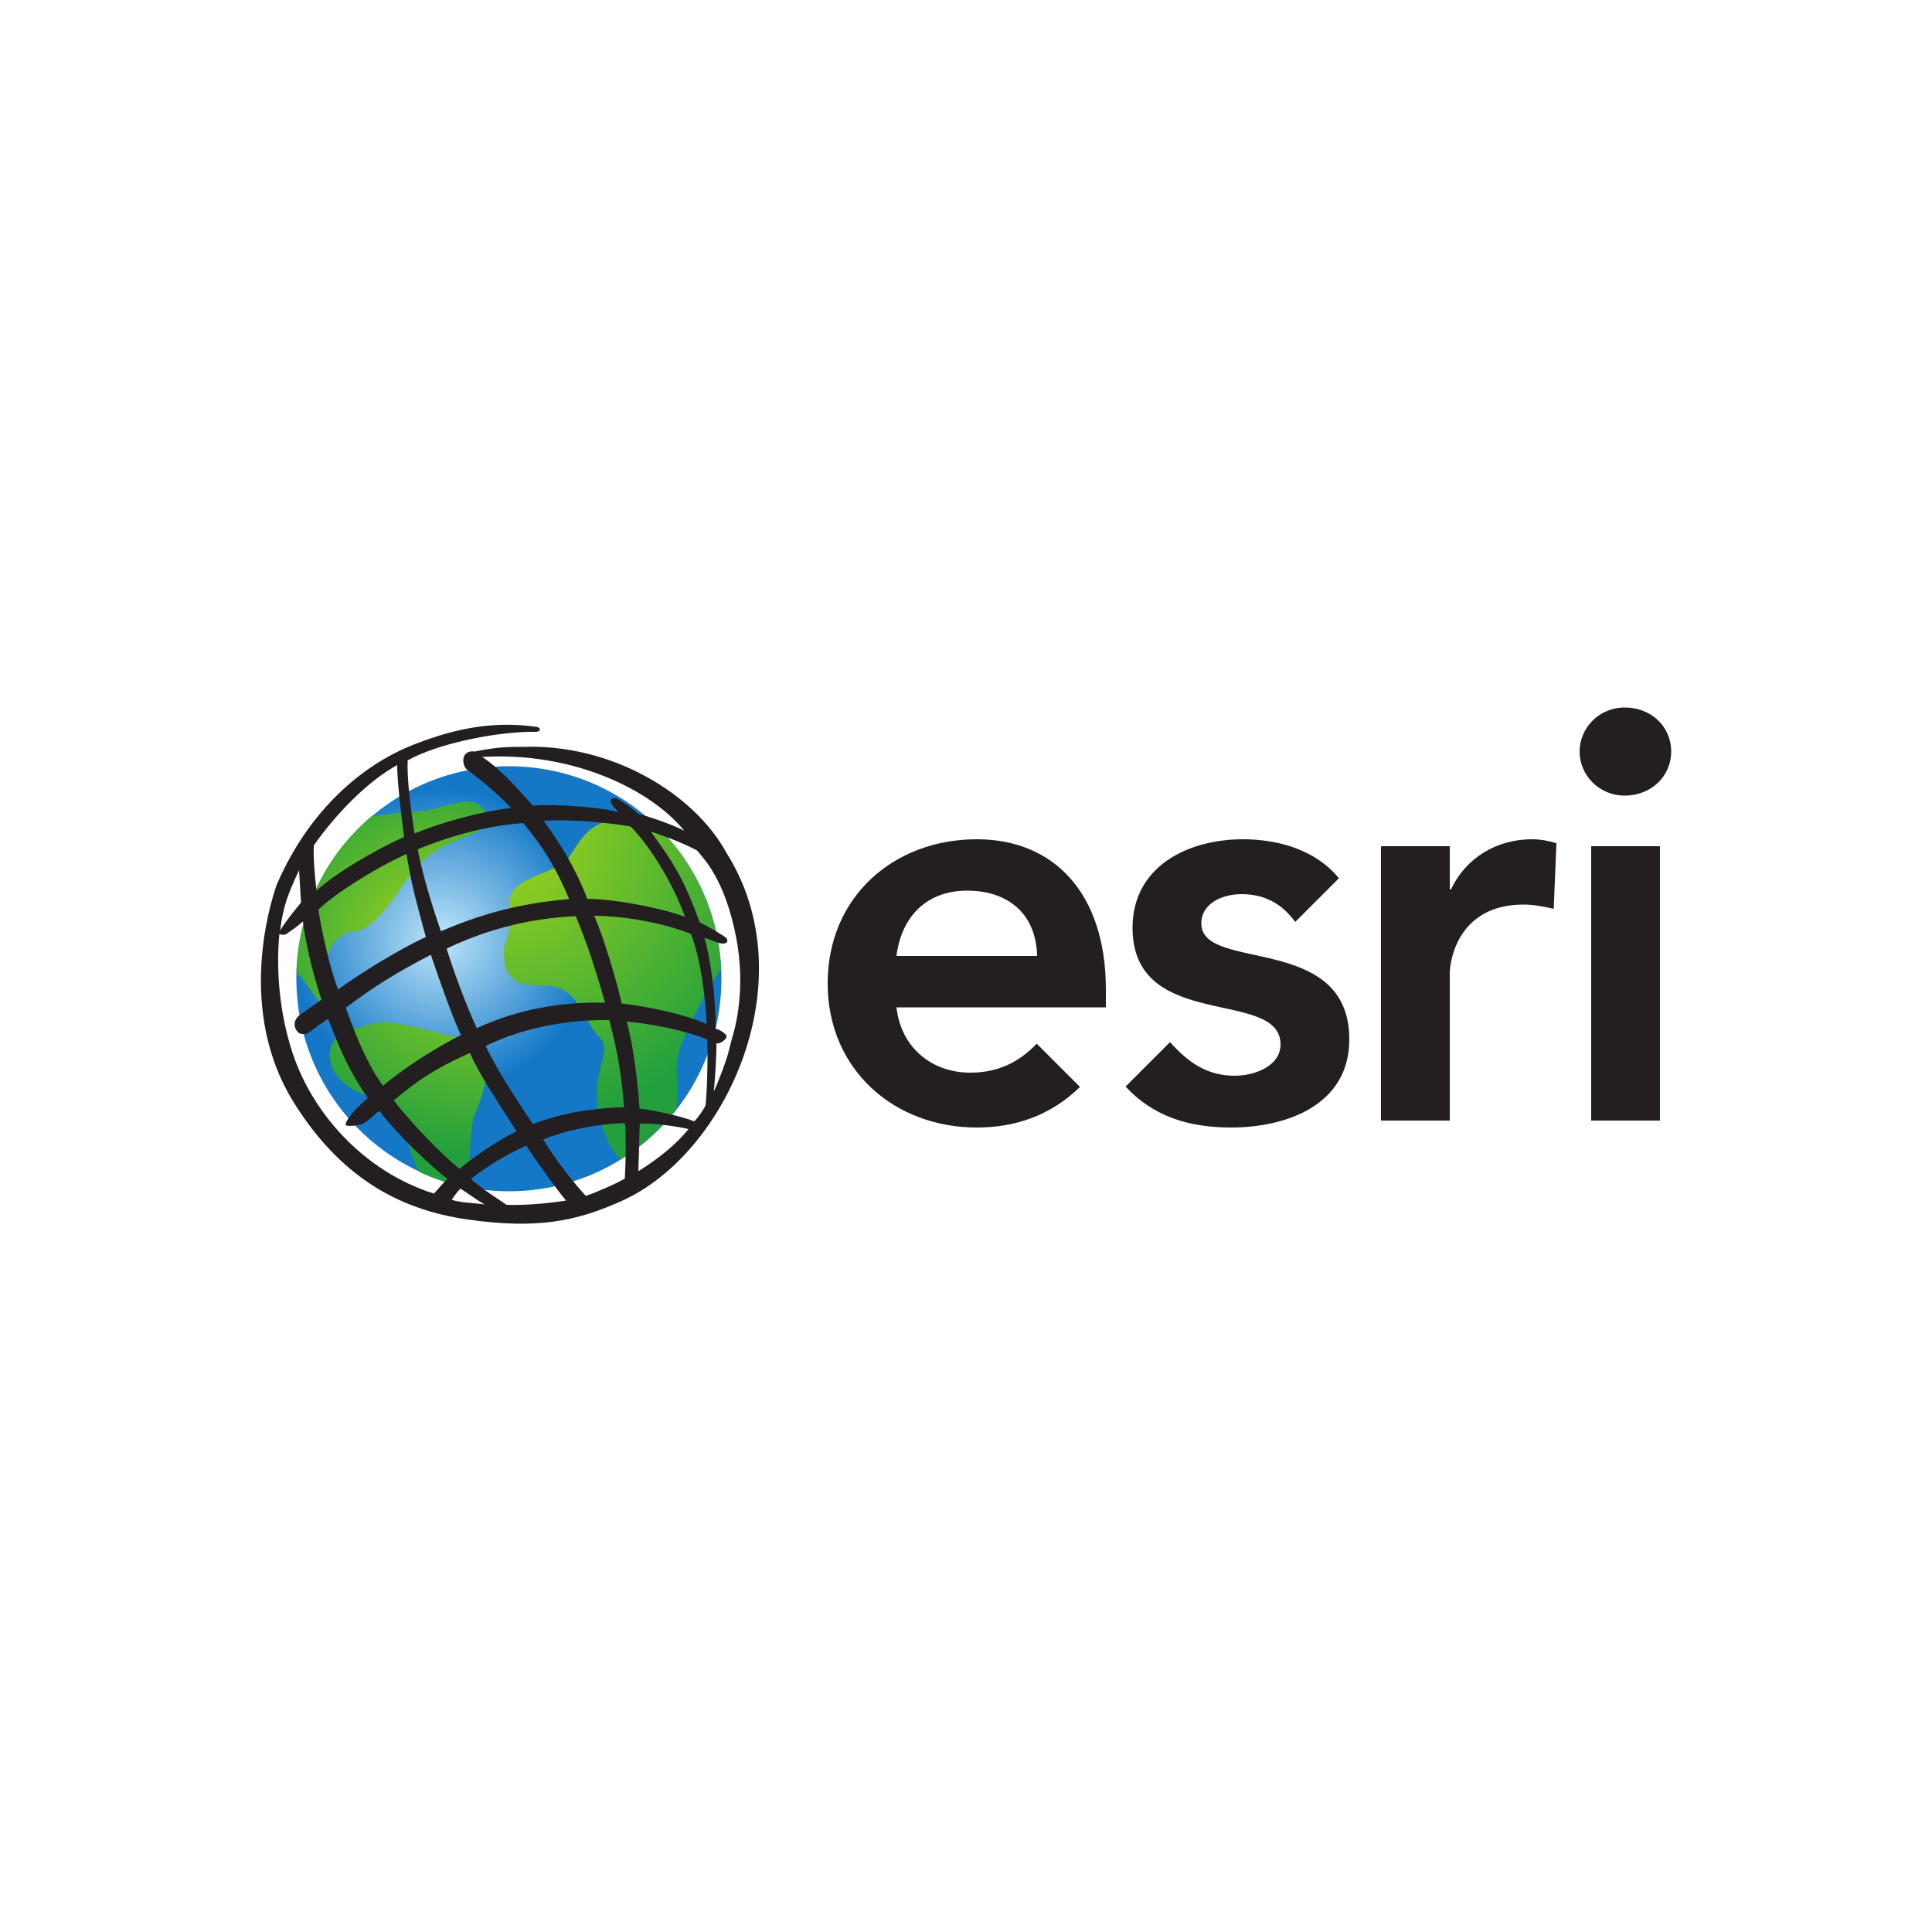 <?xml version="1.0" encoding="utf-8"?>
<!-- Generator: Adobe Illustrator 19.0.0, SVG Export Plug-In . SVG Version: 6.00 Build 0)  -->
<svg version="1.1" id="Layer_1" xmlns="http://www.w3.org/2000/svg" xmlns:xlink="http://www.w3.org/1999/xlink" x="0px" y="0px"
	 viewBox="0 0 500 500" style="enable-background:new 0 0 500 500;" xml:space="preserve">
<style type="text/css">
	.st0{fill:#231F20;}
	.st1{fill:url(#XMLID_48_);}
	.st2{fill:url(#XMLID_49_);}
	.st3{fill:url(#XMLID_53_);}
	.st4{fill:url(#XMLID_54_);}
</style>
<g id="XMLID_1_">
	<path id="XMLID_9_" class="st0" d="M420.5,183.1c-6.8,0-11.7,5.4-11.7,11.4c0,6,4.9,11.4,11.7,11.4c6.7,0,12-4.9,12-11.4
		C432.5,188,427.3,183.1,420.5,183.1z M252.8,217.2c-21.5,0-38.6,14.9-38.6,37.3c0,22.3,17.2,37.3,38.6,37.3c9.8,0,19-3,26.7-10.5
		l-11.2-11.2c-4.2,4.4-9.5,7.5-17.2,7.5c-9.9,0-17.9-6.4-19.1-16.9h54.2v-4.9C286.1,231.1,272.7,217.2,252.8,217.2z M321.7,217.2
		c-14.4,0-28.6,7.1-28.6,22.9c0,27.1,38.3,15.5,38.3,30.2c0,5.6-6.7,8.1-11.8,8.1c-7.5,0-12.3-3.7-16.8-8.7l-11.5,11.5
		c7.2,7.8,16.5,10.6,27.3,10.6c14.5,0,30.6-5.9,30.6-22.8c0-27.7-38.3-17.3-38.3-30c0-5.3,5.6-7.6,10.4-7.6c6,0,10.5,2.5,13.9,7.2
		l11.3-11.3C340.6,220,330.9,217.2,321.7,217.2z M396.5,217.2c-9.3,0-17.2,4.9-21,13h-0.3V219h-17.8v71h17.8v-38
		c0-3.8,2.4-17.9,19.1-17.9c2.6,0,5.1,0.5,7.8,1.1l0.7-17C400.7,217.6,398.7,217.2,396.5,217.2z M411.8,219v71h17.8v-71H411.8z
		 M250.3,230.5c11.1,0,17.9,6.5,18.1,16.9h-36.4C233.3,237.2,239.8,230.5,250.3,230.5z"/>
	
		<radialGradient id="XMLID_48_" cx="-4.816" cy="-0.193" r="2.363" gradientTransform="matrix(16.513 0 0 16.513 193.633 246.26)" gradientUnits="userSpaceOnUse">
		<stop  offset="0" style="stop-color:#BFE6F9"/>
		<stop  offset="1" style="stop-color:#1478C7"/>
	</radialGradient>
	<path id="XMLID_10_" class="st1" d="M76.7,253.3c0,30.4,24.6,55,55,55c30.4,0,55-24.6,55-55c0-30.4-24.6-55-55-55
		C101.3,198.3,76.7,222.9,76.7,253.3"/>
	
		<radialGradient id="XMLID_49_" cx="-3.995" cy="-0.149" r="2.363" gradientTransform="matrix(20.258 0 0 20.258 192.868 246.643)" gradientUnits="userSpaceOnUse">
		<stop  offset="0" style="stop-color:#A6D71C"/>
		<stop  offset="0.961" style="stop-color:#23A03D"/>
		<stop  offset="1" style="stop-color:#23A03D"/>
	</radialGradient>
	<path id="XMLID_11_" class="st2" d="M108.5,210c-4.2,0.2-8.3,0.7-12.4,1.3c-11.5,9.7-18.9,24.1-19.4,40.2
		c3.2,3.4,7.5,11.1,12.5,15.6c0.7-0.3,1.4-0.5,2.1-0.8c-2.4-2.8-5.8-6.5-6.3-8.3c-2.5-8.4,0.4-16.3,6.6-16.9
		c5.6-0.6,10.4-8.9,14.3-14.4c8.1-11.2,20.6-9.4,20-15c-0.7-3.3-2.7-4.3-5.1-4.3C117.1,207.6,112.2,209.8,108.5,210"/>
	
		<radialGradient id="XMLID_53_" cx="-2.88" cy="-0.195" r="2.363" gradientTransform="matrix(25.748 0 0 25.748 198.174 245.506)" gradientUnits="userSpaceOnUse">
		<stop  offset="0" style="stop-color:#A6D71C"/>
		<stop  offset="0.961" style="stop-color:#23A03D"/>
		<stop  offset="1" style="stop-color:#23A03D"/>
	</radialGradient>
	<path id="XMLID_12_" class="st3" d="M93.7,265.7c-0.8,0.2-1.6,0.4-2.4,0.7c-0.7,0.2-1.2,0.4-2.1,0.8c-2,0.9-3.5,2.3-3.8,5.2
		c-0.6,5.3,4.5,9.5,8.7,10.8c5.4,1.6,5.9-0.3,8.7,3.6c2,2.7,2.4,7.7,3.4,11c0.6,1.8,1.3,3.7,2.3,5.5c3.9,1.8,8,3.2,12.3,4
		c1.1-6.3,0.6-14.9,2-18.6c2.9-7.6,4.5-10.9,0.6-18.7c-8.6-2.4-11.3-3.2-20-5c-1.8-0.4-2.9-0.5-3.9-0.5
		C98.1,264.4,96.8,264.8,93.7,265.7"/>
	
		<radialGradient id="XMLID_54_" cx="-2.09" cy="-0.574" r="2.363" gradientTransform="matrix(34.034 0 0 34.034 199.622 234.079)" gradientUnits="userSpaceOnUse">
		<stop  offset="0" style="stop-color:#A6D71C"/>
		<stop  offset="0.961" style="stop-color:#23A03D"/>
		<stop  offset="1" style="stop-color:#23A03D"/>
	</radialGradient>
	<path id="XMLID_13_" class="st4" d="M147.2,221.9c-2.5,3.6-11.5,4.6-14.4,8.7c-2.2,3.2,0.1,9.5-1.9,13.1c-0.9,1.7-0.5,6.5,0.6,8.1
		c3.4,5,9.2,2.2,13.5,4c5.2,2.2,5.9,8.3,10.2,12.7c4.4,4.5-5.6,11.3,2.5,27.6c0.9,1.7,1.9,3,3,3.9c5.5-3.4,10.3-7.8,14.3-12.8
		c1.2-8.2-1.5-10.8,1.9-18.3c2.1-4.6,5.8-12.6,9.7-18.1c-0.7-15.2-7.5-28.8-18-38.3c-1,0.3-2.2,0.3-4,0c-1.5-0.3-2.8-0.4-4-0.4
		C152.5,212.1,150.1,217.7,147.2,221.9"/>
	<path id="XMLID_33_" class="st0" d="M125.4,311.7c-1.8-1-4.1-2.7-6.2-4.1c-0.9,0.8-1.6,1.9-2.3,2.9
		C119.3,311.3,122.6,311.3,125.4,311.7 M115.8,305.1c-3.9-2.9-13.6-12.1-17.6-17.6c-1.5,0.9-3.1,3.2-5.2,3.6
		c-0.8,0.2-2.7,0.4-3.3,0.2c-0.6-0.2,0.1-1.4,0.7-2.2c1-1.4,2.6-3.1,4.8-4.9c-4.8-7-7-12.1-10.3-20.5c-1.9,1.2-3.2,2.2-4.9,3.5
		c-0.5,0.4-2.1,0.7-2.8,0c-1.3-1.2-1.4-3.3,0.5-4.6c0.8-0.6,4.6-3.2,5.5-3.9c-2.3-6.7-4.3-15.6-4.8-20.2c-1.6,1.4-3.8,2.9-4.4,3.3
		c-0.9,0.3-1.5,0-1.7-0.1c-0.9,9.5,0.1,20.1,3,29.5c4.9,16.3,18.6,31.9,37,37.7C112.8,308.4,114.9,305.9,115.8,305.1 M77.9,233.6
		c-0.2-3.5-0.5-8.4-0.5-8.4c-2.6,5.6-4.1,9-4.9,15.6C74.4,237.7,77.9,233.6,77.9,233.6 M105.6,193.3c10.7-4.4,21.2-6.9,33.2-5.2
		c1.3,0.2,1.2,1.3-0.2,1.3l-1.7,0c-9.7,0.2-24,3.2-31.4,7.4c-0.2,4.9,0.8,12.8,1.8,18.9c6.7-2.8,17.1-5.7,25-6.6
		c-4.5-4.8-10.6-9.3-11.3-9.8c-0.7-0.5-1.1-1.4-1.1-2.6c0.1-2.1,1.9-2.4,2.9-2.2c3.3-0.6,6.5-1.3,12.1-1.2
		c23.5-1,44.9,12.3,53.1,27.4c20.7,32.8,0,78-27.1,90.1c-11.6,5.2-21.6,7.4-39.9,4.8c-18.4-2.6-33.4-11.6-45.1-30.5
		c-14.4-23.3-6.3-50.4-4.3-56.1C80.3,208.8,94.5,198,105.6,193.3 M81.3,218.1c-0.3,2.5,0,7,0.6,12.4c5-4.5,14.6-10.3,22.7-13.9
		c-0.9-6.1-1.9-15.9-1.8-18.6c-7.5,4.1-15.6,12.3-21.6,20.8 M82.4,235.4c0.7,4.9,3,15.4,5.1,20.7c5-3.8,16.3-10.7,22.7-13.6
		c-2.2-8.2-3.7-13.3-5-21.5C96.3,225.1,86.7,231.3,82.4,235.4 M89.5,260.8c3,8.5,5.8,14.9,9.6,20.2c4.4-3.8,13.4-9.8,20.2-13.1
		c-2.3-4.9-5.5-14-7.8-20.8C102.7,251.6,96.1,255.8,89.5,260.8 M101.9,284.8c4.7,6,11.9,13.5,17,17.7c4.8-3.9,10.2-7.5,14.8-9.7
		c-3.9-6.1-9.7-14.8-12.1-20.3C112.9,276.4,108,279.6,101.9,284.8 M121.9,305.1c1.8,1.9,9.2,6.7,9.2,6.7c4.9,0.2,11-0.4,15.4-1.1
		c-2.4-2.8-8.5-11.3-10.3-14.2C131.5,298.5,125.6,302.1,121.9,305.1 M151.6,309.5c2.5-0.8,8.8-3.6,10.1-4.5
		c0.3-5.1,0.3-10.8,0.1-14.3c-6.6,0-15.9,1.9-21.2,4.2C143.6,299.9,147.8,305.3,151.6,309.5 M165.2,303.1c5-3.1,9.6-6.7,13-10.9
		c-2.9-0.7-9.4-1.6-12.6-1.4C165.5,290.8,165.4,298.5,165.2,303.1 M179.7,290.2c0.9-0.9,2.3-2.9,2.9-4.1c0.5-4.7,0.6-14.3,0.4-17.1
		c-5.7-2.3-14.4-4.1-20.8-4.6c2.1,7.6,3.1,18.9,3.3,22.5C168.5,287.2,176.2,288.8,179.7,290.2 M188,268.4c-0.3,0.9-1.8,1.8-2.6,1.6
		c0.1,1.6-0.3,9.4-0.7,12.5c1.1-2.2,3.2-7.8,3.8-10.1l0.9-3.5c0.9-2.9,3.7-13.1,1.1-26.4c-2.9-14.8-8.2-20.1-10.1-22.4
		c-4.8-2.6-12-4.9-12-4.9c6.5,8.8,8.8,13,12.7,23.5c2.3,1.2,6.4,3.5,6.9,4.1c0.4,0.5,0.4,1.4-0.9,1.4c-1.1,0-3.2-1-4.8-1.5
		c1.7,5.7,3,16.4,2.9,23.6C185.5,266.1,188.3,267.5,188,268.4 M177.1,215c-9.1-11.1-29.5-20.5-52.3-19.1c5.1,3.4,9.3,8.4,13.1,12.6
		c5.7-0.5,17.7,0.4,22.2,1.7c-0.8-0.9-1.7-1.8-1.9-2.3c-0.6-1.4,0.9-1.7,2.1-0.9c1.6,1,3.4,2.2,4.8,3.6
		C167.6,211.2,174.1,213.4,177.1,215 M182.9,265c-0.4-7.2-1.5-16.7-4.1-23.3c-7-2.8-16.6-4.6-25-4.7c2.6,6.1,5.6,16.2,7.1,22.7
		C166.9,260.4,176.4,262.2,182.9,265 M163.2,213.9c-6.3-1.1-15.6-1.9-22.5-1.5c4.7,6.5,8.1,12.1,11.3,20.2
		c8.7,0.2,20.5,2.8,25.3,4.7C174.5,229.6,169,219.8,163.2,213.9 M123.4,266.1c10.3-4.8,21.7-6.9,33.2-6.6
		c-3.1-10.8-4.9-15.8-7.6-22.4c-12.7,0.6-23.6,3.7-33.4,8.4C115.5,245.4,119.2,257.1,123.4,266.1 M157.7,264
		c-13-0.2-24.3,2.9-32,6.7c3.3,7.1,9.7,16.4,12.2,20.2c4.2-1.6,8.7-2.7,12.2-3.3c3.5-0.5,8.2-1.1,11.4-1
		C160.9,278.5,160,273,157.7,264 M114.1,241c9.4-4,19.5-7.2,33.2-8.3c-3.5-8.4-7.3-14.3-11.9-19.7c-10.1,0.8-19.3,3.5-27.3,6.8
		C109.3,226,111.5,233.5,114.1,241"/>
</g>
</svg>
